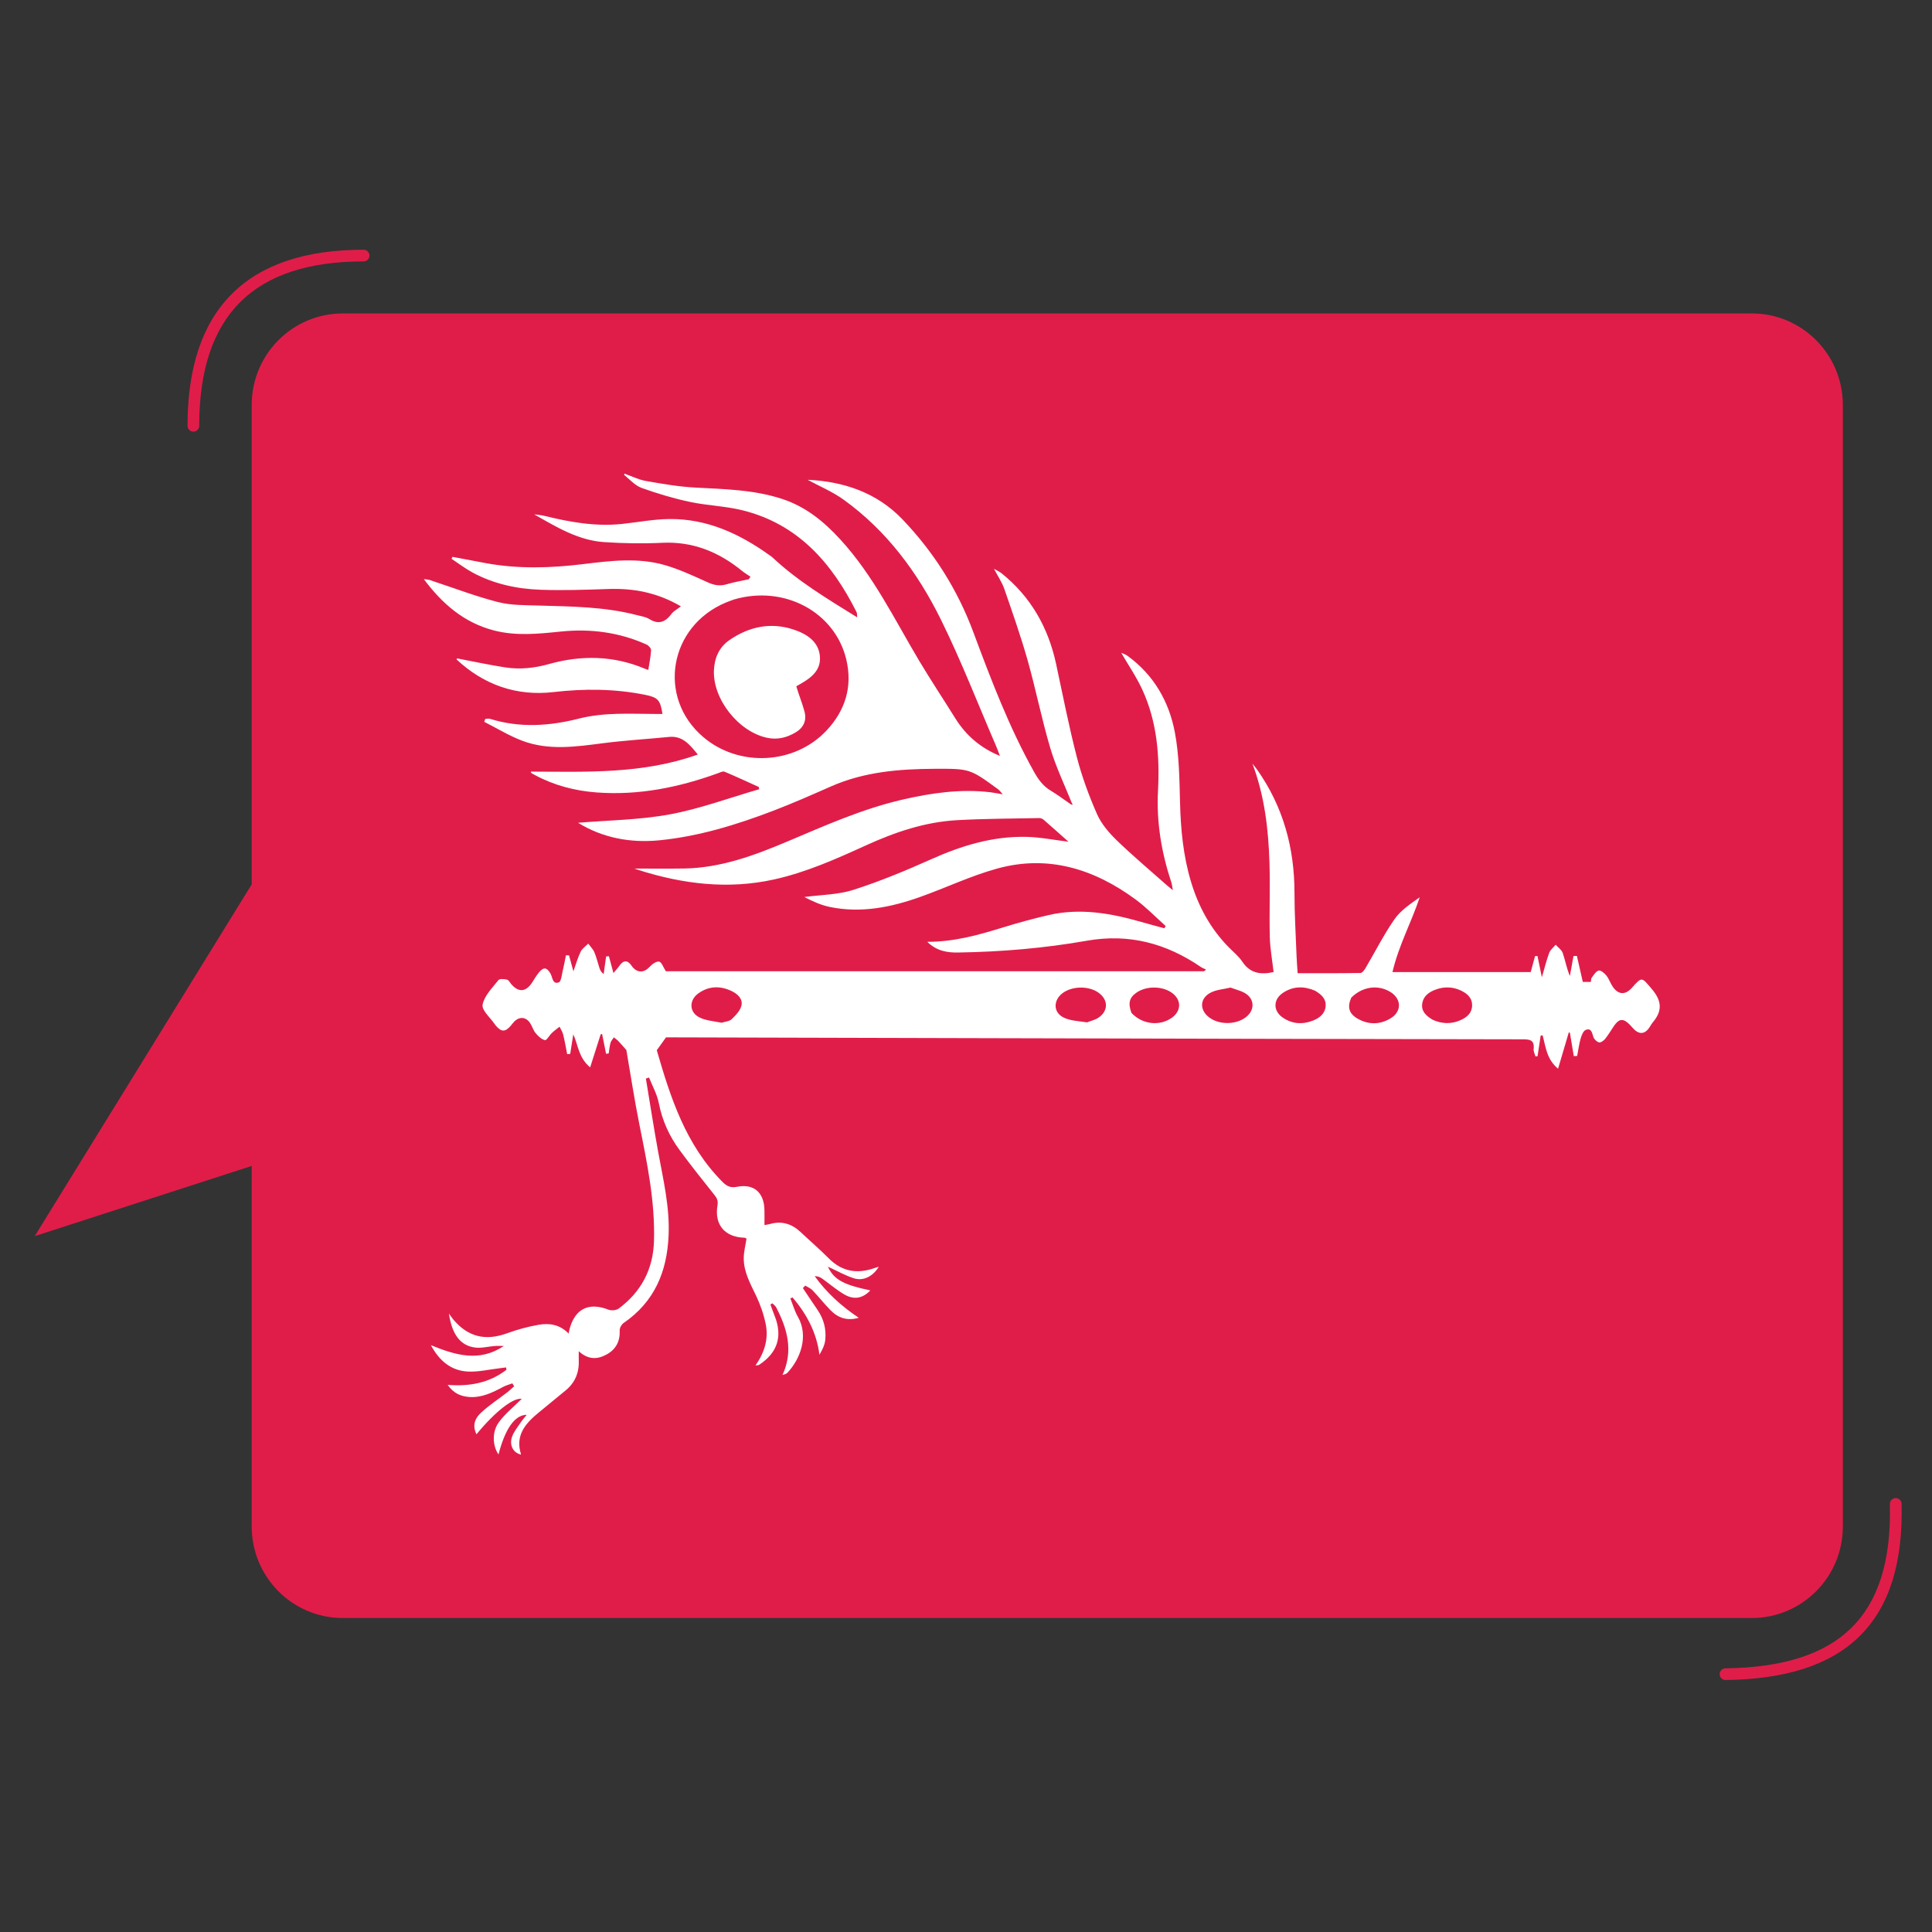 <svg xmlns="http://www.w3.org/2000/svg" version="1.1" xmlns:xlink="http://www.w3.org/1999/xlink" xmlns:svgjs="http://svgjs.dev/svgjs" width="851" height="851"><rect width="100%" height="100%" fill="#333333" stroke="none"/><svg width="851" height="851" viewBox="0 0 851 851" fill="none" xmlns="http://www.w3.org/2000/svg">
<path fill-rule="evenodd" clip-rule="evenodd" d="M150.974 138.064C128.842 138.055 110.89 156.083 110.871 178.337V389.551L15.309 544.474L110.871 513.567V672.371C110.862 694.644 128.822 712.703 150.974 712.693H771.621C793.773 712.703 811.734 694.644 811.725 672.371V178.337C811.706 156.083 793.754 138.055 771.621 138.064H150.974Z" fill="#E01D49"></path>
<path fill-rule="evenodd" clip-rule="evenodd" d="M105.738 133.136C93.892 144.98 87.745 162.956 87.745 187.554C87.745 188.975 86.593 190.126 85.173 190.126C83.753 190.126 82.601 188.975 82.601 187.554C82.601 162.164 88.951 142.648 102.101 129.499C115.251 116.349 134.767 110 160.158 110C161.579 110 162.73 111.151 162.73 112.572C162.73 113.992 161.579 115.143 160.158 115.143C135.56 115.143 117.583 121.291 105.738 133.136Z" fill="#E01D49"></path>
<path fill-rule="evenodd" clip-rule="evenodd" d="M834.965 659.872C836.384 659.838 837.564 660.961 837.598 662.381C838.232 688.388 832.237 707.799 819.049 720.75C805.891 733.673 786.053 739.683 760.073 740C758.653 740.017 757.488 738.88 757.47 737.46C757.453 736.04 758.59 734.874 760.01 734.857C785.35 734.548 803.629 728.685 815.446 717.081C827.233 705.504 833.071 687.736 832.456 662.506C832.422 661.086 833.545 659.907 834.965 659.872Z" fill="#E01D49"></path>
<path d="M275.088 208.633C278.217 209.737 281.267 211.287 284.491 211.854C291.701 213.121 298.971 214.381 306.263 214.769C319.145 215.455 332.046 215.688 344.457 219.751C354.778 223.129 362.726 229.531 370.113 237.588C384.719 253.519 393.943 272.707 404.806 290.942C409.923 299.531 415.473 307.861 420.755 316.352C425.457 323.91 431.855 329.444 440.438 332.955C439.826 331.369 439.317 329.904 438.704 328.483C430.692 309.93 423.389 291.026 414.451 272.93C404.228 252.233 390.615 233.771 371.575 220.08C366.647 216.536 360.895 214.139 355.75 211.34C371.526 212.043 386.22 216.952 397.524 228.778C411.209 243.095 421.691 259.557 428.691 278.349C436.501 299.313 444.457 320.273 455.428 339.909C457.335 343.321 459.397 346.219 462.791 348.241C465.75 350.004 468.502 352.113 471.699 354.294C472.217 354.493 472.383 354.468 472.548 354.444C472.421 354.246 472.294 354.048 472.166 353.85C468.94 345.758 465.102 337.847 462.629 329.53C458.838 316.781 456.27 303.672 452.649 290.866C449.654 280.277 445.995 269.87 442.394 259.463C441.362 256.478 439.512 253.777 437.821 250.531C439.062 251.26 440.242 251.772 441.209 252.551C454.107 262.943 461.762 276.477 465.211 292.566C468.15 306.273 470.841 320.05 474.355 333.611C476.564 342.133 479.653 350.506 483.202 358.57C485.076 362.825 488.362 366.707 491.749 369.997C498.684 376.735 506.114 382.962 513.347 389.392C514.176 390.129 515.049 390.816 516.614 392.119C516.298 390.413 516.24 389.562 515.98 388.778C511.628 375.658 509.342 362.26 510.069 348.378C510.87 333.051 509.682 317.934 503.166 303.787C500.553 298.113 496.964 292.887 493.88 287.562C494.45 287.825 495.664 288.165 496.62 288.859C508.207 297.27 514.957 309.027 517.517 322.694C519.387 332.677 519.517 343.044 519.769 353.256C520.064 365.174 521.153 376.888 524.598 388.357C527.905 399.362 533.215 409.14 541.329 417.341C543.355 419.389 545.664 421.268 547.236 423.629C550.633 428.735 555.279 429.446 560.991 428.164C560.413 423.062 559.439 417.857 559.313 412.632C559.05 401.815 559.505 390.98 559.176 380.168C558.724 365.33 557.046 350.648 551.662 336.373C552.359 337.258 553.099 338.112 553.747 339.032C565.21 355.298 570.192 373.485 570.184 393.272C570.181 402.6 570.766 411.928 571.112 421.254C571.192 423.419 571.384 425.58 571.585 428.673C580.915 428.673 590.1 428.723 599.283 428.58C600.024 428.568 600.94 427.349 601.444 426.495C605.701 419.286 609.479 411.753 614.241 404.9C616.963 400.981 621.249 398.148 625.347 395.242C621.679 406.299 616.081 416.423 613.351 428.176C633.991 428.176 654.108 428.176 674.24 428.176C674.862 425.894 675.508 423.517 676.155 421.14C676.512 421.129 676.869 421.118 677.225 421.107C677.826 424.008 678.426 426.908 679.164 430.472C680.336 426.447 681.157 423.006 682.382 419.714C682.887 418.356 684.259 417.321 685.237 416.139C686.31 417.345 687.876 418.384 688.355 419.792C689.473 423.085 690.069 426.556 691.499 429.912C692.027 426.98 692.554 424.048 693.081 421.117C693.582 421.101 694.083 421.085 694.584 421.069C695.432 424.79 696.279 428.511 697.189 432.51C698.062 432.51 699.271 432.51 700.763 432.51C700.852 431.94 700.749 431.142 701.095 430.685C702.009 429.479 702.965 427.822 704.202 427.504C705.104 427.272 706.738 428.676 707.58 429.724C708.713 431.134 709.286 432.979 710.299 434.504C712.755 438.2 715.881 438.393 718.781 435.137C723.361 429.994 723.099 430.389 727.616 435.682C731.995 440.814 732.293 445.238 728.07 450.257C727.261 451.219 726.737 452.42 725.921 453.374C724.195 455.394 722.204 455.523 720.197 453.785C719.331 453.036 718.627 452.102 717.816 451.285C715.004 448.455 713.17 448.614 710.917 451.899C709.615 453.797 708.465 455.811 707.03 457.6C706.399 458.386 705.079 459.332 704.339 459.145C703.338 458.893 702.152 457.76 701.834 456.756C701.248 454.903 700.934 452.7 698.481 453.652C697.371 454.083 696.625 456.095 696.213 457.533C695.506 460.001 695.191 462.581 694.711 465.115C694.213 465.143 693.714 465.172 693.216 465.2C692.646 461.771 692.076 458.342 691.506 454.913C691.346 454.85 691.186 454.788 691.026 454.725C689.498 459.892 687.969 465.059 686.289 470.74C681.183 466.504 680.862 461.024 679.491 456.052C679.202 456.093 678.914 456.135 678.625 456.176C678.167 459.196 677.71 462.216 677.252 465.236C676.942 465.262 676.632 465.287 676.322 465.313C676.037 464.218 675.409 463.084 675.528 462.035C675.984 458.006 673.755 457.795 670.574 457.79C592.207 457.676 513.84 457.482 435.473 457.294C389.145 457.182 342.817 457.056 296.489 456.936C295.343 456.933 294.196 456.936 293.361 456.936C292.061 458.749 290.922 460.338 289.298 462.602C295.259 483.199 301.96 504.293 318.314 520.669C320.122 522.48 321.782 523.323 324.661 522.754C332.095 521.284 336.57 525.31 336.721 532.97C336.764 535.122 336.728 537.275 336.728 539.599C337.517 539.458 338.304 539.389 339.049 539.172C344.313 537.643 348.777 539.039 352.69 542.733C356.796 546.609 361.09 550.293 365.067 554.294C370.852 560.112 377.503 561.207 385.03 558.614C385.646 558.402 386.273 558.219 387.084 557.963C384.59 562.126 380.41 564.372 376.224 563.088C372.445 561.929 368.938 559.885 364.677 557.942C367.301 563.675 371.615 565.938 383.35 568.394C380.109 571.842 376.268 572.692 371.971 570.213C368.509 568.215 365.443 565.535 362.168 563.204C361.271 562.565 360.257 562.091 358.858 562.125C364.102 569.417 370.581 575.304 378.251 580.449C373.078 581.947 369.083 580.471 365.758 577.054C363.029 574.25 360.589 571.165 357.89 568.329C357.038 567.433 355.761 566.942 354.679 566.265C354.336 566.634 353.993 567.004 353.65 567.373C355.778 570.544 357.875 573.736 360.04 576.88C362.834 580.937 364.028 585.454 363.501 590.287C363.264 592.461 362.226 594.548 360.944 596.731C359.686 586.843 355.258 578.747 349.122 571.496C348.789 571.636 348.457 571.776 348.124 571.917C349.207 574.607 349.997 577.465 351.425 579.958C356.363 588.578 352.475 598.704 346.833 604.671C346.409 605.119 345.769 605.364 344.67 605.644C349.555 595.036 346.815 585.32 341.886 575.862C341.527 575.171 340.794 574.674 340.235 574.088C339.942 574.253 339.648 574.419 339.354 574.585C339.948 576.199 340.495 577.832 341.141 579.424C344.839 588.524 342.545 595.887 334.307 601.208C334.068 601.362 333.702 601.318 332.773 601.464C336.764 595.729 338.59 589.72 337.295 583.313C336.424 579.001 334.934 574.71 333.041 570.734C330.509 565.415 327.58 560.267 327.6 554.209C327.609 551.408 328.364 548.609 328.815 545.581C328.677 545.519 328.288 545.195 327.89 545.184C319.309 544.952 314.601 539.497 316.027 530.987C316.359 529.007 315.887 527.859 314.746 526.427C309.515 519.854 304.269 513.283 299.296 506.516C294.762 500.345 291.676 493.516 290.183 485.872C289.425 481.99 287.366 478.361 285.894 474.618C285.428 474.771 284.962 474.924 284.495 475.077C286.299 485.916 287.968 496.779 289.942 507.587C292.152 519.685 295.036 531.616 294.505 544.127C293.823 560.207 288.267 573.427 274.68 582.756C273.767 583.383 272.919 584.916 272.965 585.988C273.17 590.75 271.348 594.328 267.242 596.588C263.227 598.799 259.167 599.066 254.929 595.182C254.929 596.953 254.89 598.005 254.936 599.053C255.17 604.463 253.374 608.982 249.135 612.455C245.303 615.594 241.499 618.766 237.655 621.888C231.691 626.731 226.726 632.007 229.521 640.713C225.976 639.968 224.186 636.432 225.615 632.671C226.45 630.474 228.039 628.552 229.366 626.558C230.092 625.469 230.979 624.487 232.006 623.189C226.699 623.227 222.475 629.436 219.579 640.647C217.057 637.083 216.561 630.897 219.631 626.614C222.443 622.692 226.399 619.589 229.803 616.173C226.143 615.511 218.175 621.698 209.871 631.763C208.299 628.627 208.569 625.385 211.781 622.363C215.355 619.001 219.549 616.302 223.447 613.281C224.504 612.461 225.465 611.518 226.47 610.632C226.206 610.201 225.943 609.77 225.679 609.339C224.319 609.848 222.883 610.216 221.612 610.892C216.908 613.394 212.191 615.755 206.624 615.333C202.892 615.05 199.768 613.689 197.171 609.995C206.944 610.795 215.625 609.103 223.09 603.352C223.022 603.006 222.955 602.66 222.887 602.314C221.889 602.448 220.893 602.598 219.893 602.713C215.344 603.239 210.77 604.334 206.249 604.145C198.622 603.825 193.426 599.286 189.812 592.52C200.468 596.866 211.086 600.179 221.946 592.864C220.604 592.864 219.257 592.781 217.923 592.881C215.071 593.094 212.168 593.902 209.392 593.571C202.875 592.795 199.105 587.936 197.733 578.578C198.676 579.873 199.094 580.522 199.585 581.109C206.123 588.926 213.806 590.755 223.393 587.267C227.893 585.63 232.586 584.337 237.301 583.53C241.917 582.739 246.522 583.339 250.462 587.398C250.699 586.288 250.79 585.683 250.958 585.101C253.482 576.34 259.453 573.553 267.979 576.87C269.276 577.374 271.471 577.187 272.55 576.381C282.457 568.981 287.708 559.103 288.068 546.614C288.566 529.299 285.104 512.522 281.711 495.695C279.463 484.544 277.763 473.283 275.894 462.511C274.655 461.117 273.551 459.811 272.373 458.576C271.783 457.958 271.056 457.47 270.391 456.924C269.884 457.725 269.162 458.467 268.917 459.342C268.495 460.853 268.368 462.447 268.117 464.005C267.733 464.06 267.348 464.114 266.963 464.168C266.378 461.254 265.793 458.34 265.208 455.426C264.997 455.487 264.787 455.548 264.576 455.609C263.092 460.27 261.609 464.931 259.948 470.148C254.792 465.844 254.712 460.407 252.525 455.59C252.069 458.467 251.612 461.344 251.156 464.222C250.713 464.255 250.271 464.288 249.828 464.322C249.251 461.43 248.761 458.517 248.056 455.657C247.76 454.459 247.01 453.372 246.467 452.235C245.325 453.159 244.121 454.017 243.061 455.026C241.965 456.069 240.747 458.335 240.045 458.165C238.501 457.789 237.033 456.394 235.938 455.079C234.86 453.784 234.418 451.982 233.455 450.567C231.602 447.849 228.76 447.688 226.455 450.044C225.894 450.618 225.436 451.291 224.903 451.894C222.479 454.637 220.876 454.611 218.427 451.801C218.276 451.628 218.14 451.44 218.012 451.249C216.048 448.32 212.108 445.014 212.576 442.545C213.322 438.608 216.87 435.123 219.556 431.701C220.089 431.023 222.138 431.239 223.376 431.525C224.101 431.693 224.608 432.812 225.207 433.508C228.415 437.234 231.675 436.97 234.391 432.781C235.391 431.239 236.304 429.613 237.49 428.225C239.528 425.837 240.887 426.118 242.475 428.841C243.415 430.454 243.319 433.719 246.133 432.721C247.218 432.336 247.439 429.304 247.903 427.44C248.451 425.24 248.835 423 249.29 420.777C249.739 420.79 250.188 420.803 250.636 420.816C251.251 423.042 251.867 425.269 252.578 427.843C253.663 424.804 254.468 421.892 255.757 419.213C256.431 417.811 257.957 416.819 259.099 415.642C260.019 416.894 261.202 418.033 261.797 419.425C262.739 421.629 263.261 424.01 264.015 426.298C264.341 427.289 264.801 428.235 265.902 429.051C266.26 426.469 266.619 423.887 266.977 421.305C267.384 421.266 267.792 421.226 268.199 421.186C268.812 423.452 269.426 425.717 270.208 428.609C271.257 427.339 272.132 426.416 272.849 425.384C274.612 422.844 276.425 422.809 278.176 425.35C280.456 428.661 283.603 428.703 286.243 425.78C287.268 424.645 289.151 423.34 290.346 423.582C291.436 423.803 292.124 426.01 293.296 427.815C371.824 427.815 451.095 427.815 530.366 427.815C530.646 427.56 530.926 427.304 531.206 427.048C530.42 426.662 529.574 426.365 528.858 425.876C513.675 415.501 497.213 411.115 478.806 414.355C460.065 417.655 441.124 419.262 422.093 419.559C417.365 419.633 412.71 419.004 408.441 414.85C420.608 414.868 431.443 411.7 442.27 408.371C448.741 406.381 455.29 404.598 461.885 403.072C475.784 399.856 489.329 402.254 502.74 406.105C506.097 407.069 509.476 407.957 512.845 408.88C513.054 408.557 513.264 408.234 513.474 407.911C509.044 403.966 504.895 399.637 500.135 396.142C481.925 382.773 461.766 376.425 439.398 382.539C427.816 385.705 416.82 390.968 405.467 395.026C392.53 399.651 379.267 402.334 365.512 399.493C361.578 398.681 357.832 396.955 354.298 395.118C361.534 394.135 369.087 394.14 375.936 391.948C387.604 388.214 399 383.478 410.198 378.466C423.609 372.464 437.358 368.275 452.123 368.617C458.273 368.759 464.396 370.006 470.639 370.763C467.028 367.552 463.369 364.263 459.653 361.039C459.175 360.624 458.401 360.33 457.771 360.343C445.683 360.592 433.578 360.589 421.511 361.268C407.448 362.06 394.3 366.509 381.529 372.325C368.36 378.323 355.132 384.248 340.893 387.391C320.641 391.86 300.863 389.423 281.353 383.241C280.411 382.943 279.528 382.455 278.72 382.578C286.261 382.578 293.802 382.677 301.341 382.558C317.435 382.302 332.247 376.826 346.767 370.683C363.386 363.653 379.854 356.284 397.528 352.214C410.261 349.282 423.107 347.415 436.224 348.967C437.771 349.15 439.3 349.479 441.69 349.885C440.7 348.771 440.319 348.156 439.778 347.76C427.25 338.607 427.247 338.568 411.673 338.639C396.057 338.709 380.642 339.965 366.077 346.378C357.666 350.081 349.253 353.81 340.673 357.088C324.424 363.296 307.839 368.417 290.426 370.131C277.483 371.404 265.276 368.985 254.617 362.416C267.832 361.302 281.654 361.183 295.043 358.713C308.383 356.251 321.288 351.43 334.384 347.643C334.331 347.311 334.277 346.979 334.224 346.646C329.2 344.376 324.206 342.036 319.121 339.911C318.381 339.602 317.179 340.243 316.242 340.583C298.968 346.86 281.259 350.43 262.786 349.052C253.284 348.344 244.211 345.984 235.76 341.471C235.152 341.146 234.54 340.825 233.968 340.446C233.833 340.357 233.852 340.037 233.812 339.873C258.439 339.953 283.168 341.016 307.375 332.35C303.746 327.915 300.645 324.008 294.688 324.599C284.982 325.561 275.229 326.126 265.562 327.373C253.628 328.913 241.679 330.671 230.07 326.294C224.259 324.103 218.878 320.772 213.302 317.956C213.444 317.532 213.585 317.108 213.727 316.684C214.424 316.653 215.184 316.424 215.811 316.62C228.885 320.698 241.933 319.84 254.988 316.53C266.204 313.687 277.643 314.448 289.036 314.485C289.955 314.488 290.875 314.486 291.806 314.486C290.862 308.294 289.748 307.179 284.196 306.06C270.758 303.353 257.392 303.271 243.705 304.853C227.716 306.701 213.225 301.797 201.133 290.489C201.16 290.177 201.333 290.005 201.333 290.005C208.442 291.354 215.519 292.908 222.668 293.991C229.1 294.965 235.471 294.274 241.795 292.503C256.069 288.506 270.213 288.726 284.048 294.553C284.439 294.718 284.849 294.838 285.561 295.089C286.027 292.061 286.64 289.247 286.785 286.409C286.827 285.593 285.694 284.317 284.801 283.915C272.762 278.496 260.144 276.84 247.041 278.18C237.19 279.187 227.329 280.242 217.504 277.68C204.359 274.251 194.804 265.968 186.689 255.085C187.562 255.194 188.256 255.226 188.922 255.38C189.59 255.534 190.229 255.814 190.884 256.03C200.372 259.151 209.74 262.748 219.397 265.208C225.102 266.661 231.259 266.547 237.226 266.727C251.732 267.162 266.26 267.222 280.443 270.917C282.33 271.408 284.403 271.679 286.005 272.674C290.209 275.282 293.114 273.956 295.813 270.366C296.748 269.122 298.31 268.348 299.938 267.086C289.39 260.923 278.913 259.051 267.812 259.442C257.914 259.79 247.989 260.118 238.1 259.773C227.689 259.41 217.54 257.225 208.243 252.236C204.977 250.482 202.001 248.187 198.893 246.139C199.043 245.851 199.193 245.564 199.343 245.276C204.26 246.209 209.172 247.172 214.095 248.07C228.292 250.658 242.509 250.229 256.765 248.493C268.783 247.029 280.923 245.489 292.795 248.899C299.372 250.788 305.664 253.767 311.932 256.595C314.729 257.857 317.238 258.21 320.167 257.338C323.321 256.399 326.595 255.863 329.816 255.151C330.063 254.774 330.31 254.398 330.557 254.021C329.33 253.184 328.035 252.431 326.888 251.495C316.628 243.127 305.204 238.427 291.652 239.086C283.159 239.5 274.595 239.351 266.108 238.787C254.71 238.03 245.084 232.135 235.298 226.564C236.772 226.77 238.277 226.847 239.713 227.201C250.939 229.972 262.24 232 273.876 230.793C280.848 230.07 287.805 228.699 294.781 228.62C311.32 228.434 325.628 235.024 338.815 244.459C339.283 244.794 339.791 245.087 340.207 245.479C351.315 255.939 364.348 263.716 377.551 271.919C377.468 271.122 377.604 270.237 377.276 269.584C366.434 247.995 351.519 230.806 326.971 224.754C319.412 222.89 311.454 222.695 303.821 221.065C296.674 219.539 289.61 217.421 282.724 214.961C279.842 213.932 277.514 211.347 274.918 209.162C274.902 208.854 275.088 208.633 275.088 208.633ZM323.28 264.062C322.098 264.506 320.901 264.912 319.738 265.399C294.656 275.876 289.353 307.223 309.714 324.612C325.444 338.045 349.978 336.84 364.109 321.732C372.348 312.923 375.589 302.426 372.784 290.548C367.84 269.609 345.481 257.556 323.28 264.062ZM631.094 449.209C635.184 451.028 639.311 451.186 643.412 449.322C646.151 448.077 648.361 446.238 648.428 442.947C648.498 439.477 646.2 437.552 643.361 436.247C639.762 434.592 636.039 434.529 632.322 435.906C629.375 436.997 626.939 438.767 626.456 442.056C625.974 445.337 628.012 447.386 631.094 449.209ZM317.847 450.496C319.362 449.997 321.268 449.905 322.305 448.908C324.092 447.192 326.135 445.081 326.613 442.827C327.229 439.918 324.824 437.751 322.213 436.516C317.181 434.134 312.172 434.273 307.579 437.583C303.656 440.41 303.469 445.463 307.602 447.878C310.397 449.511 314.018 449.727 317.847 450.496ZM478.815 450.324C480.503 449.655 482.376 449.259 483.847 448.268C488.286 445.276 488.202 440.319 483.828 437.22C479.5 434.153 472.163 434.287 467.964 437.51C464.027 440.531 463.85 445.691 468.198 448.04C471.135 449.627 474.878 449.72 478.815 450.324ZM498.372 446.137C503.034 451.207 510.731 452.156 516.13 448.326C520.471 445.247 520.45 440.271 516.085 437.228C511.878 434.296 505.063 434.242 500.774 437.107C497.51 439.287 496.75 441.743 498.372 446.137ZM579.246 436.384C574.392 434.294 569.621 434.329 565.149 437.295C560.689 440.251 560.702 445.363 565.171 448.323C569.278 451.043 573.731 451.349 578.304 449.557C581.244 448.405 583.616 446.526 583.913 443.209C584.188 440.128 582.235 438.123 579.246 436.384ZM595.222 439.417C593.345 443.514 594.143 446.491 597.996 448.688C602.75 451.399 607.663 451.414 612.386 448.645C617.551 445.616 617.433 439.896 612.268 436.836C606.898 433.654 600.151 434.525 595.222 439.417ZM542.002 435.003C538.951 435.761 535.544 435.902 532.925 437.411C528.236 440.113 528.449 445.202 532.88 448.34C537.423 451.557 544.757 451.347 549.001 447.879C552.493 445.026 552.696 440.578 549.084 437.913C547.23 436.545 544.758 436.014 542.002 435.003Z" fill="white"></path>
<path d="M350.75 302.278C351.858 306.114 353.384 309.72 354.375 313.466C355.393 317.319 353.982 320.497 350.483 322.584C346.605 324.897 342.543 325.942 337.953 324.99C325.397 322.388 313.957 308.06 314.467 295.3C314.686 289.821 316.752 285.077 321.288 281.952C329.888 276.028 339.392 273.963 349.479 277.28C355.223 279.168 360.621 282.511 361.151 289.14C361.699 295.996 356.246 299.263 350.75 302.278Z" fill="white"></path>
</svg><style>@media (prefers-color-scheme: light) { :root { filter: none; } }
@media (prefers-color-scheme: dark) { :root { filter: none; } }
</style></svg>